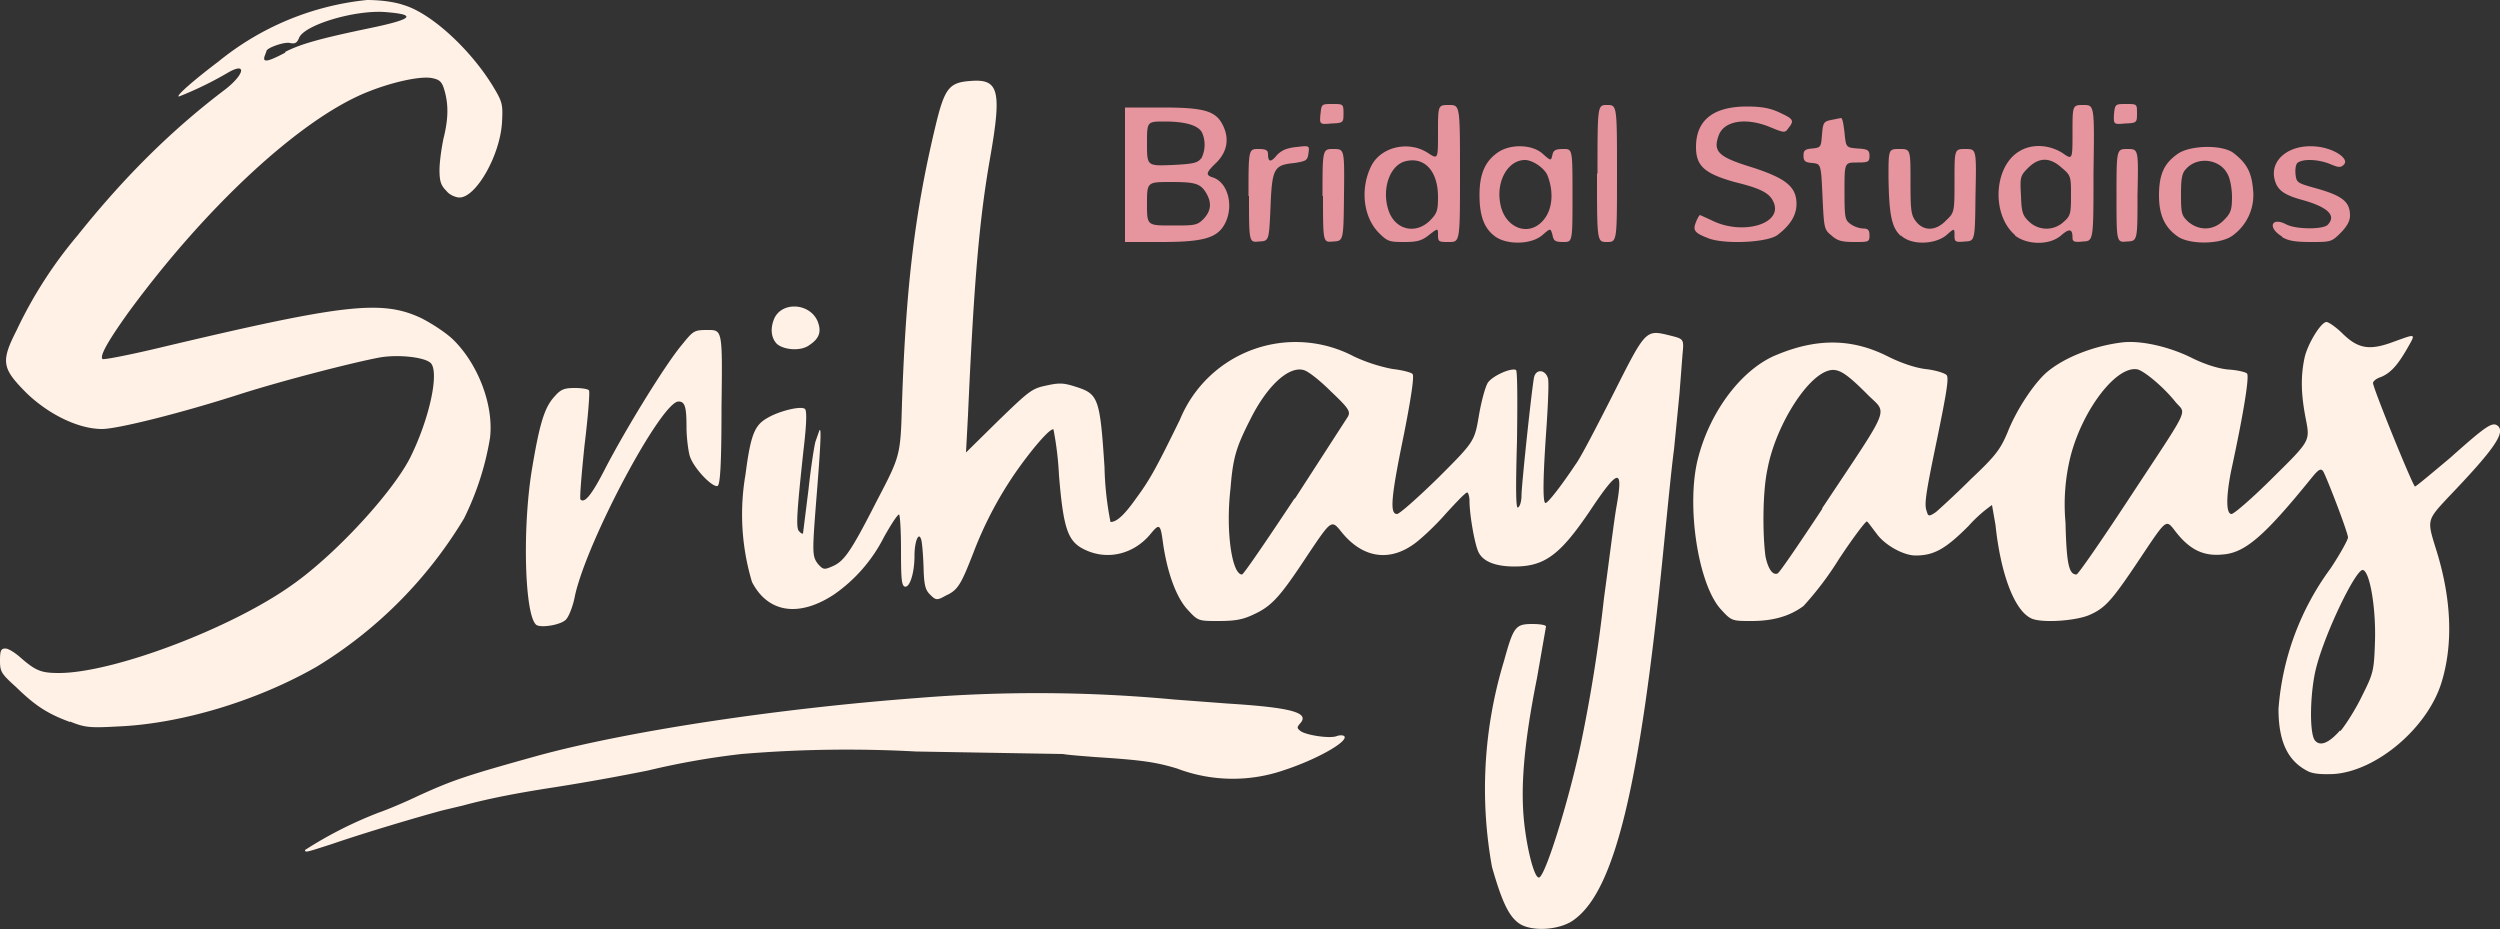 <svg viewBox="0 0 500 185.8" xmlns="http://www.w3.org/2000/svg" stroke="none">
<rect x="0" y="0" width="500" height="185.8" fill="#333333" stroke="none"/>
<g fill="#FFF1E6">
    <path d="M304 184.8c-2.2-1.4-3.6-4.4-5.6-11.4a87.8 87.8 0 012.4-41.2c1.9-6.9 2.3-7.4 5.7-7.4 1.5 0 2.7.2 2.7.5l-1.8 10.3c-2.6 13-3.3 21.6-2.6 28.6.6 5.8 2.1 11.5 3 11.3 1.2-.1 5.8-14.8 8.3-26.4a309 309 0 004.7-29.5c1-7.3 2-15.5 2.5-18.3 1.4-7.9.4-7.7-5.4 1-5.9 8.7-9 11-15 11-4 0-6.5-1.1-7.3-3.1-.8-2-1.7-7.5-1.7-10 0-1-.3-1.8-.5-1.7-.4.1-2.2 2-4.3 4.3-2 2.3-4.9 5-6.3 6-5 3.6-10.3 2.8-14.5-2.4-2-2.5-2-2.5-6.7 4.5-5.6 8.5-7.2 10.3-10.9 12-2.1 1-3.6 1.3-7 1.3-4.1 0-4.1 0-6.3-2.4-2.3-2.6-4-7.6-4.8-13.2-.5-3.8-.7-4-2.5-1.8-3.3 4-8.5 5.3-13 3.2-3.5-1.6-4.4-4-5.3-14.9a65 65 0 00-1.1-9.2c-.5-.4-3.6 3-7.1 7.9a75.5 75.5 0 00-8.9 16.7c-2.5 6.4-3.1 7.5-5.5 8.6-1.8 1-2 1-3.2-.2-1-1-1.2-2-1.3-5.8-.1-2.5-.3-4.9-.5-5.3-.5-1.5-1.3.6-1.3 3.3 0 3.6-1 6.6-2 6.2-.6-.3-.7-1.7-.7-7.4 0-3.9-.2-7-.4-7-.3 0-1.6 2-3 4.5a31 31 0 01-10 11.5c-7 4.6-13.2 3.7-16.4-2.5a47 47 0 01-1.3-21.5c1-7.8 1.8-9.8 4.2-11.2 2.4-1.5 7-2.6 7.7-1.9.4.4.3 3.2-.3 8.2-1.3 12.1-1.5 15.2-1 16.1.4.5.7.7.9.6l1.1-8.8c.5-4.7 1.2-9 1.4-9.6l.7-2c.5-1.4.4 1.8-.4 11.9-1 12.5-1 13 .2 14.6 1 1.1 1.2 1.2 2.8.5 2.4-1 3.7-2.8 9-13.2 4.7-9 4.7-9 5-19.5.8-23.6 2.6-38.3 6.7-55.4 1.8-7.5 2.7-8.7 6.9-9 5.8-.5 6.4 1.8 4 15.5-2.1 12-3.2 24.2-4.4 51.3l-.4 7.5 6.5-6.4c6.2-6 6.7-6.4 9.6-7 2.7-.6 3.5-.5 6 .3 4.4 1.4 4.7 2.4 5.6 16a63 63 0 001.2 11c1.2 0 2.7-1.3 5.1-4.7 2.8-3.8 4-6 8.8-15.8a25 25 0 0134.8-12.6 33 33 0 007.7 2.5c1.9.2 3.8.7 4 1 .4.3-.3 4.9-1.7 12-2.6 12.6-2.9 16-1.4 16 .5 0 4.2-3.3 8.2-7.2 7.3-7.3 7.3-7.3 8.2-12.6.5-2.9 1.3-5.8 1.8-6.5 1-1.4 4.7-3 5.6-2.5.3.2.3 6.5.2 14.1-.3 10.4-.2 13.7.2 13.4.4-.2.7-1.3.7-2.4 0-2 2-20.9 2.5-23.6.4-1.8 2.3-1.6 2.8.2.2.8 0 5.2-.3 9.7-.7 9.8-.8 15.2-.2 15.2.5 0 3.2-3.5 6-7.7 1-1.3 4.3-7.7 7.5-14 6.6-13.1 6.5-13 11.4-11.8 2.8.7 2.8.7 2.5 3.8l-.6 7.8-1.1 11.2c-.5 3.6-1.4 13-2.2 20.9-4.6 46.2-9.6 67-17.6 73-2.7 2.2-8.4 2.6-11 1zm-45-85.1l10.6-16.4c.5-1 .2-1.6-3.4-5-2.2-2.2-4.6-4.1-5.5-4.3-3-.8-7.3 3.2-10.6 9.8-2.9 5.7-3.5 7.7-4 13.9-1 8.6.3 17.2 2.3 17.2.3 0 5-6.9 10.5-15.2z"/>
    <path d="M61 170a81 81 0 0114.8-7.5c2-.7 5.5-2.2 8-3.4 6.8-3.1 9.5-4 23.9-8 18-4.9 47.8-9.4 75.8-11.5a294.7 294.7 0 0151.3.3l10.6.8c12.8.8 16.5 1.8 14.7 3.9-.7.8-.8 1 0 1.6 1 .8 5.9 1.6 7.3 1 .6-.2 1.3-.2 1.5.1.6 1.1-5.6 4.6-12 6.7a31.4 31.4 0 01-21.5-.3c-4.3-1.3-7.1-1.7-16.5-2.3-2.4-.2-5.3-.4-6.3-.6l-29.4-.5a254 254 0 00-34.9.5 155.6 155.6 0 00-18.7 3.3 449.6 449.6 0 01-19 3.4c-7.8 1.2-13.2 2.3-18 3.6l-4.2 1c-4.8 1.3-15 4.3-22 6.7-5.3 1.7-5.4 1.8-5.4 1.1zM461.7 154.3c-4.1-2-6-5.9-6-12.5a54 54 0 0110.4-28.1c2-3 3.5-5.8 3.5-6.2 0-1-4.4-12.4-5-13.3-.5-.6-1-.2-2.3 1.4-9.4 11.6-13.3 15-17.8 15.3-4 .4-6.8-1.1-9.7-5-1.6-2-1.6-2-6.6 5.5-5.6 8.4-7 10.1-10.1 11.5-2.7 1.3-10.1 1.8-12 .7-3.3-1.7-6-9-7-18.6l-.7-4a28 28 0 00-4.7 4.2c-4.6 4.6-6.9 5.9-10.6 5.9-2.4 0-6.2-2.1-7.8-4.4-.8-1-1.6-2.2-1.9-2.4-.1-.3-2.7 3.1-5.6 7.5a64 64 0 01-7.1 9.4c-2.7 2-6 3-10.4 3-3.8 0-4 0-6-2.2-4.7-4.9-7.2-21.3-4.6-30.7 2.5-9.4 8.9-17.7 15.8-20.4 8-3.3 15-3.2 22.1.4 2.4 1.2 5.2 2.2 7.4 2.5 2 .2 3.9.8 4.3 1.2.5.5.1 3.1-1.8 12.4-2.5 12-2.7 13.6-2.1 15 .2.9.5.9 1.8 0 .7-.6 4-3.6 7-6.6 5-4.7 5.9-6 7.3-9.3 1.8-4.6 5.3-9.8 7.8-12 3.5-3 9.4-5.3 15-6 3.7-.5 9.6.8 14.3 3.2 2.5 1.2 5 2 7 2.2 1.8.1 3.5.5 3.8.8.5.5-.6 7.6-3.2 19.6-1 5.1-1 8.5.1 8.5.5 0 4.3-3.3 8.3-7.3 7.4-7.3 7.4-7.3 6.6-11.5-1-5-1.1-8.6-.3-12.4.6-2.8 3.3-7.2 4.4-7.2.4 0 1.9 1 3.3 2.4 3.1 3 5.4 3.3 10 1.6 4.7-1.7 4.6-1.8 2.9 1.2-2 3.5-3.4 5-5.3 5.8-1 .3-1.6.9-1.6 1.2 0 1 8 20.7 8.4 20.7.2 0 3.3-2.6 7-5.7 7.4-6.6 8.5-7.3 9.6-6.4 1.5 1.4-.9 4.8-9.9 14.2-4.3 4.6-4.3 4.6-2.6 10.1 3.2 10 3.6 19.2 1.2 27-2.8 9.1-13 17.7-21.5 18.3-2.3.1-4 0-5.1-.5zm6.4-8.1c1-1.2 3-4.3 4.3-7 2.3-4.6 2.4-5 2.6-11 .2-6.5-1-13.8-2.4-14.2-1.3-.4-7.4 12.1-9.3 19.3-1.3 4.8-1.5 13.4-.3 14.8 1 1.2 2.7.6 5-2zm-103.7-44.5c14.2-21.4 13.1-18.7 9-22.9-4.5-4.5-6-5.4-8.2-4.5-4.4 1.8-10.2 11.4-11.7 19.5-1 4.5-1 13.1-.4 17.5.5 2.4 1.4 3.8 2.4 3.4.3 0 4.3-5.9 9-13zm60.9-1.2c13-19.8 12-17.5 9.8-20.1-2.3-2.9-6-6-7.5-6.5-4.2-1-11.1 8-13.5 17.4a40 40 0 00-1 13.2c.2 8.4.7 10.4 2.2 10.4.3 0 4.8-6.5 10-14.4zM14 144.4c-4.6-1.7-7-3.3-10.8-7-3-2.7-3.2-3.1-3.2-5.3 0-2 .2-2.4 1.1-2.4.6 0 2 .9 3.1 1.9 3 2.6 4.1 3 7.6 3 10.8 0 34.4-8.9 46.6-17.6 8.7-6.1 20-18.4 23.6-25.4 3.7-7.4 5.8-16.5 4.3-18.8-.8-1.3-6.4-2-10.4-1.3-5.3 1-19 4.5-27.8 7.3-11.8 3.8-24.6 7-27.7 7-4.6 0-10.5-2.8-15-7.1-5-5-5.3-6.3-2.1-12.6a86.8 86.8 0 0112.2-19C25 35.2 34.4 26 44.5 18.3c4.5-3.3 5.1-6.2.8-3.6a71 71 0 01-9.5 4.6c-.8 0 3-3.3 7.9-7A56 56 0 0173.4 0c2.8 0 5.6.4 7.3 1C86.2 2.6 94 9.8 98.5 17.1c2 3.3 2.1 3.7 1.9 7.4-.4 6.6-5.2 15-8.5 15-.7 0-2-.5-2.6-1.3-1.1-1.1-1.4-1.9-1.4-4.2 0-1.6.4-4.4.8-6.3 1-4 1-6.8.2-9.6-.5-1.8-1-2.2-2.6-2.5-2.3-.4-8 .8-13.3 3-13.2 5.5-31.9 22.8-47.4 44-4 5.6-5.7 8.6-5.1 9.2.2.2 5.3-.8 11.2-2.2 37-8.8 44.6-9.7 52.5-6 2 1 4.8 2.8 6.3 4.2 5 4.8 8.3 13.1 7.5 19.8a57 57 0 01-5.2 16.1 87.4 87.4 0 01-29.4 29.6c-12 6.9-27.3 11.5-40 12-5.4.3-6.5.2-9.4-1zM57 10.4c3.1-1.6 7-2.7 17.1-4.8 8.6-1.8 9.4-2.7 2.8-3.2C70.8 2 60.8 5 59.8 7.6c-.4 1-.8 1.2-1.8 1-1.1-.3-4.7 1-4.7 1.6l-.4 1.1c-.4 1.3.8 1 4.2-.8zM107.3 125c-2.4-1.7-2.9-19.8-.8-31.8 1.5-8.9 2.5-11.9 4.5-14 1.2-1.4 2-1.6 4-1.6 1.3 0 2.7.2 2.8.5.2.3-.2 5.3-.9 11-.6 5.8-1 10.6-.8 10.8.8.8 2.2-.8 5-6.3 4-7.7 11.6-20.1 15-24.3 2.6-3.2 2.6-3.3 5.5-3.3s2.9 0 2.7 15.5c0 12-.3 15.5-.8 15.7-1.1.3-5-3.8-5.6-6.2-.3-1.2-.6-3.7-.6-5.6 0-4-.3-5.1-1.6-5.1-3.4 0-18.2 27.6-20.7 38.8-.4 2.2-1.3 4.4-1.9 4.9-1.1 1-4.8 1.6-5.8 1zM155.4 68.8c-1.2-1.2-1.4-3.2-.5-5.2 1.6-3.3 7-3 8.6.6.8 2 .5 3.4-1.6 4.8-1.7 1.3-5.1 1-6.5-.2z"/>
  </g>
  <path d="M225 35V21.5h7.5c8.3 0 10.6.7 12 3.4 1.4 2.7 1 5.3-1.1 7.5-2.2 2.1-2.4 2.6-.8 3.1 3 1 4.2 5.7 2.4 9.2-1.5 2.9-4.3 3.7-12.7 3.7H225V35zm15.7 8.8c1.4-1.5 1.7-3 .7-4.9-1.2-2.2-2.2-2.5-7.2-2.5-4.8 0-4.8 0-4.8 4.4 0 4.3 0 4.3 5 4.3 4.5 0 5 0 6.3-1.3zm-.5-12a6 6 0 00.2-5.3c-.8-1.5-3.5-2.2-7.5-2.2-3.5 0-3.5 0-3.5 4.4 0 4.5 0 4.5 5 4.3 4.2-.2 5.1-.4 5.8-1.3zM249.7 39.2c0-9.4 0-9.4 2-9.4 1.4 0 1.9.2 1.9 1 0 1.7.6 1.7 1.8.2 1-1 2-1.4 3.9-1.6 2.6-.3 2.6-.3 2.4 1.2-.2 1.5-.4 1.6-2.8 2-4.1.4-4.5 1-4.8 8.9-.3 6.7-.3 6.7-2.3 6.8-2 .2-2 .2-2-9.1zM264.5 39.2c0-9.4 0-9.4 2.2-9.4s2.2 0 2.1 9.2c-.1 9.2-.1 9.2-2.2 9.3-2 .2-2 .2-2-9.1zM275.8 46.6c-3.2-3.2-3.8-9-1.5-13.5 2-3.8 7.5-5 11.3-2.5 2 1.3 2 1.3 2-4.1 0-5.5 0-5.5 2.2-5.5s2.2 0 2.2 13.7 0 13.7-2.2 13.7c-2 0-2.2 0-2.2-1.4s0-1.4-1.8 0c-1.5 1.2-2.5 1.4-5 1.4-2.9 0-3.3-.1-5-1.8zm10.2-2.5c1.4-1.4 1.6-2 1.6-4.7 0-5.3-2.8-8.2-6.7-7.1-3.2 1-4.7 6.1-3 10.3 1.5 3.5 5.4 4.2 8.1 1.5zM298.9 47.2c-2.1-1.6-3-4.1-3-8.2 0-4.2 1.1-6.8 3.8-8.6 2.6-1.7 7-1.5 9 .5 1.5 1.3 1.5 1.3 1.8 0 .2-.9.7-1.1 2.2-1.1 1.8 0 1.8 0 1.8 9.3s0 9.3-1.8 9.3c-1.6 0-2-.2-2.2-1.4-.4-1.4-.4-1.4-2 0-2.3 2-7.3 2-9.6.2zm9.8-3.2c1.8-2.1 2.1-5.6.8-8.9-.6-1.5-3-3.1-4.5-3.1-3.3 0-5.7 4-5 8.4.7 5.1 5.7 7.2 8.7 3.6zM319.5 34.7c0-13.7 0-13.7 1.9-13.7 2 0 2 0 2 13.7s0 13.7-2 13.7-2 0-2-13.7zM341.8 47.7c-2.9-1.1-3.3-1.6-2.6-3.3.3-.8.7-1.4.8-1.4l2.2 1c6.2 3.2 14.5.8 12.5-3.6-.8-1.8-2.5-2.7-7.8-4-6-1.7-7.7-3.2-7.7-7 0-5.4 3.5-8.1 10.2-8.1 2.8 0 4.6.3 6.5 1.2 2.8 1.3 3 1.6 1.8 3.1-.7 1-.8 1-3.5-.1-4.9-2.1-9.5-1.4-10.5 1.7-1.1 3.1 0 4.2 6.5 6.2 6.9 2.2 9.1 3.9 9.1 7.4 0 2.3-1.3 4.3-3.8 6.2-2 1.5-10.4 1.9-13.7.7zM366.3 47.1c-1.5-1.2-1.5-1.5-1.8-7.8-.3-6.5-.3-6.5-2-6.7-1.5-.1-1.8-.4-1.8-1.5 0-1 .3-1.3 1.8-1.4 1.7-.2 1.7-.3 1.9-2.8.2-2.3.3-2.6 1.8-2.9l2-.4c.3 0 .5 1.2.7 2.9.3 3 .3 3 2.6 3.2 2 .1 2.4.3 2.4 1.5s-.3 1.3-2.5 1.3c-2.5 0-2.5 0-2.5 5.7 0 5.4.1 5.8 1.2 6.6a5 5 0 002.5.9c1 0 1.3.3 1.3 1.4 0 1.3-.2 1.3-3 1.3-2.4 0-3.4-.2-4.6-1.3zM380.2 47.2c-1.9-1.6-2.4-4.4-2.5-11.8 0-5.6 0-5.6 2.2-5.6s2.2 0 2.2 6.5c0 5.8.1 6.7 1.1 8 1.6 2 4 1.9 6-.2 1.7-1.6 1.7-1.7 1.7-8s0-6.3 2.2-6.3 2.2 0 2 9.2c-.1 9.2-.1 9.2-2.1 9.3-2 .2-2.1 0-2.1-1.2 0-1.5 0-1.5-1.7 0-2.3 1.8-6.9 2-9 0zM403 47c-4.7-4-4.3-13.6.8-16.7 2.5-1.6 6-1.4 8.7.3 2 1.4 2 1.4 2-4.1s0-5.5 2.2-5.5 2.2 0 2 13.6c0 13.6 0 13.6-2.1 13.7-1.8.2-2.1 0-2.1-.8 0-1.7-.6-1.9-2.3-.4-2.3 2-6.8 1.9-9.2 0zm9.7-2.6c1.4-1.2 1.5-1.7 1.5-5.3 0-3.7 0-4-1.8-5.5-2.4-2.2-4.6-2.2-6.8 0-1.6 1.6-1.6 1.9-1.4 5.6.1 3.4.4 4 1.7 5.2a5 5 0 006.8 0zM423.3 39.2c0-9.4 0-9.4 2.2-9.4s2.2 0 2 9.2c0 9.2 0 9.2-2.1 9.3-2.1.2-2.1.2-2.1-9.1zM435.7 47.4c-2.7-1.8-3.9-4.3-3.9-8.3 0-4.2 1-6.4 3.7-8.3 2.5-1.8 9-1.9 11.2-.2 2.6 2 3.6 3.8 3.9 7.2a10 10 0 01-4.2 9.4c-2.5 1.7-8.3 1.7-10.7.2zm9-3.3c1.4-1.4 1.7-2 1.7-4.7 0-1.7-.4-3.8-.9-4.6-1.5-3-6-3.6-8.3-1-.8.8-1 1.9-1 5.1 0 3.8.1 4.2 1.5 5.5 2.2 1.8 5 1.7 7-.3zM456.4 47.3c-3-1.8-2.1-4 .9-2.4 2 1 7.2 1 8.2.1 1.9-1.9 0-3.6-5-5-3.7-1-5.1-2-5.6-4.2-.9-3.9 3-7 8.3-6.5 3.5.3 6.7 2.4 5.6 3.6-.7.7-1.1.6-2.8-.1-2.2-.9-5.2-1.1-6.4-.3-.4.2-.6 1.2-.5 2.3.2 1.8.3 1.8 4.6 3 4.8 1.4 6.3 2.6 6.3 5.3 0 1.1-.6 2.2-1.9 3.5-1.8 1.8-2 1.8-5.9 1.8-3 0-4.5-.2-5.8-1zM264.1 22.8c.2-2 .2-2 2.4-2 2.1 0 2.2 0 2.2 1.8 0 1.9 0 2-2.4 2.1-2.4.2-2.4.2-2.2-2zM422.8 22.8c.2-2 .3-2 2.4-2 2.2 0 2.2 0 2.2 1.8 0 1.9 0 2-2.4 2.1-2.3.2-2.3.2-2.2-2z" fill="#E6949E"/>
</svg>